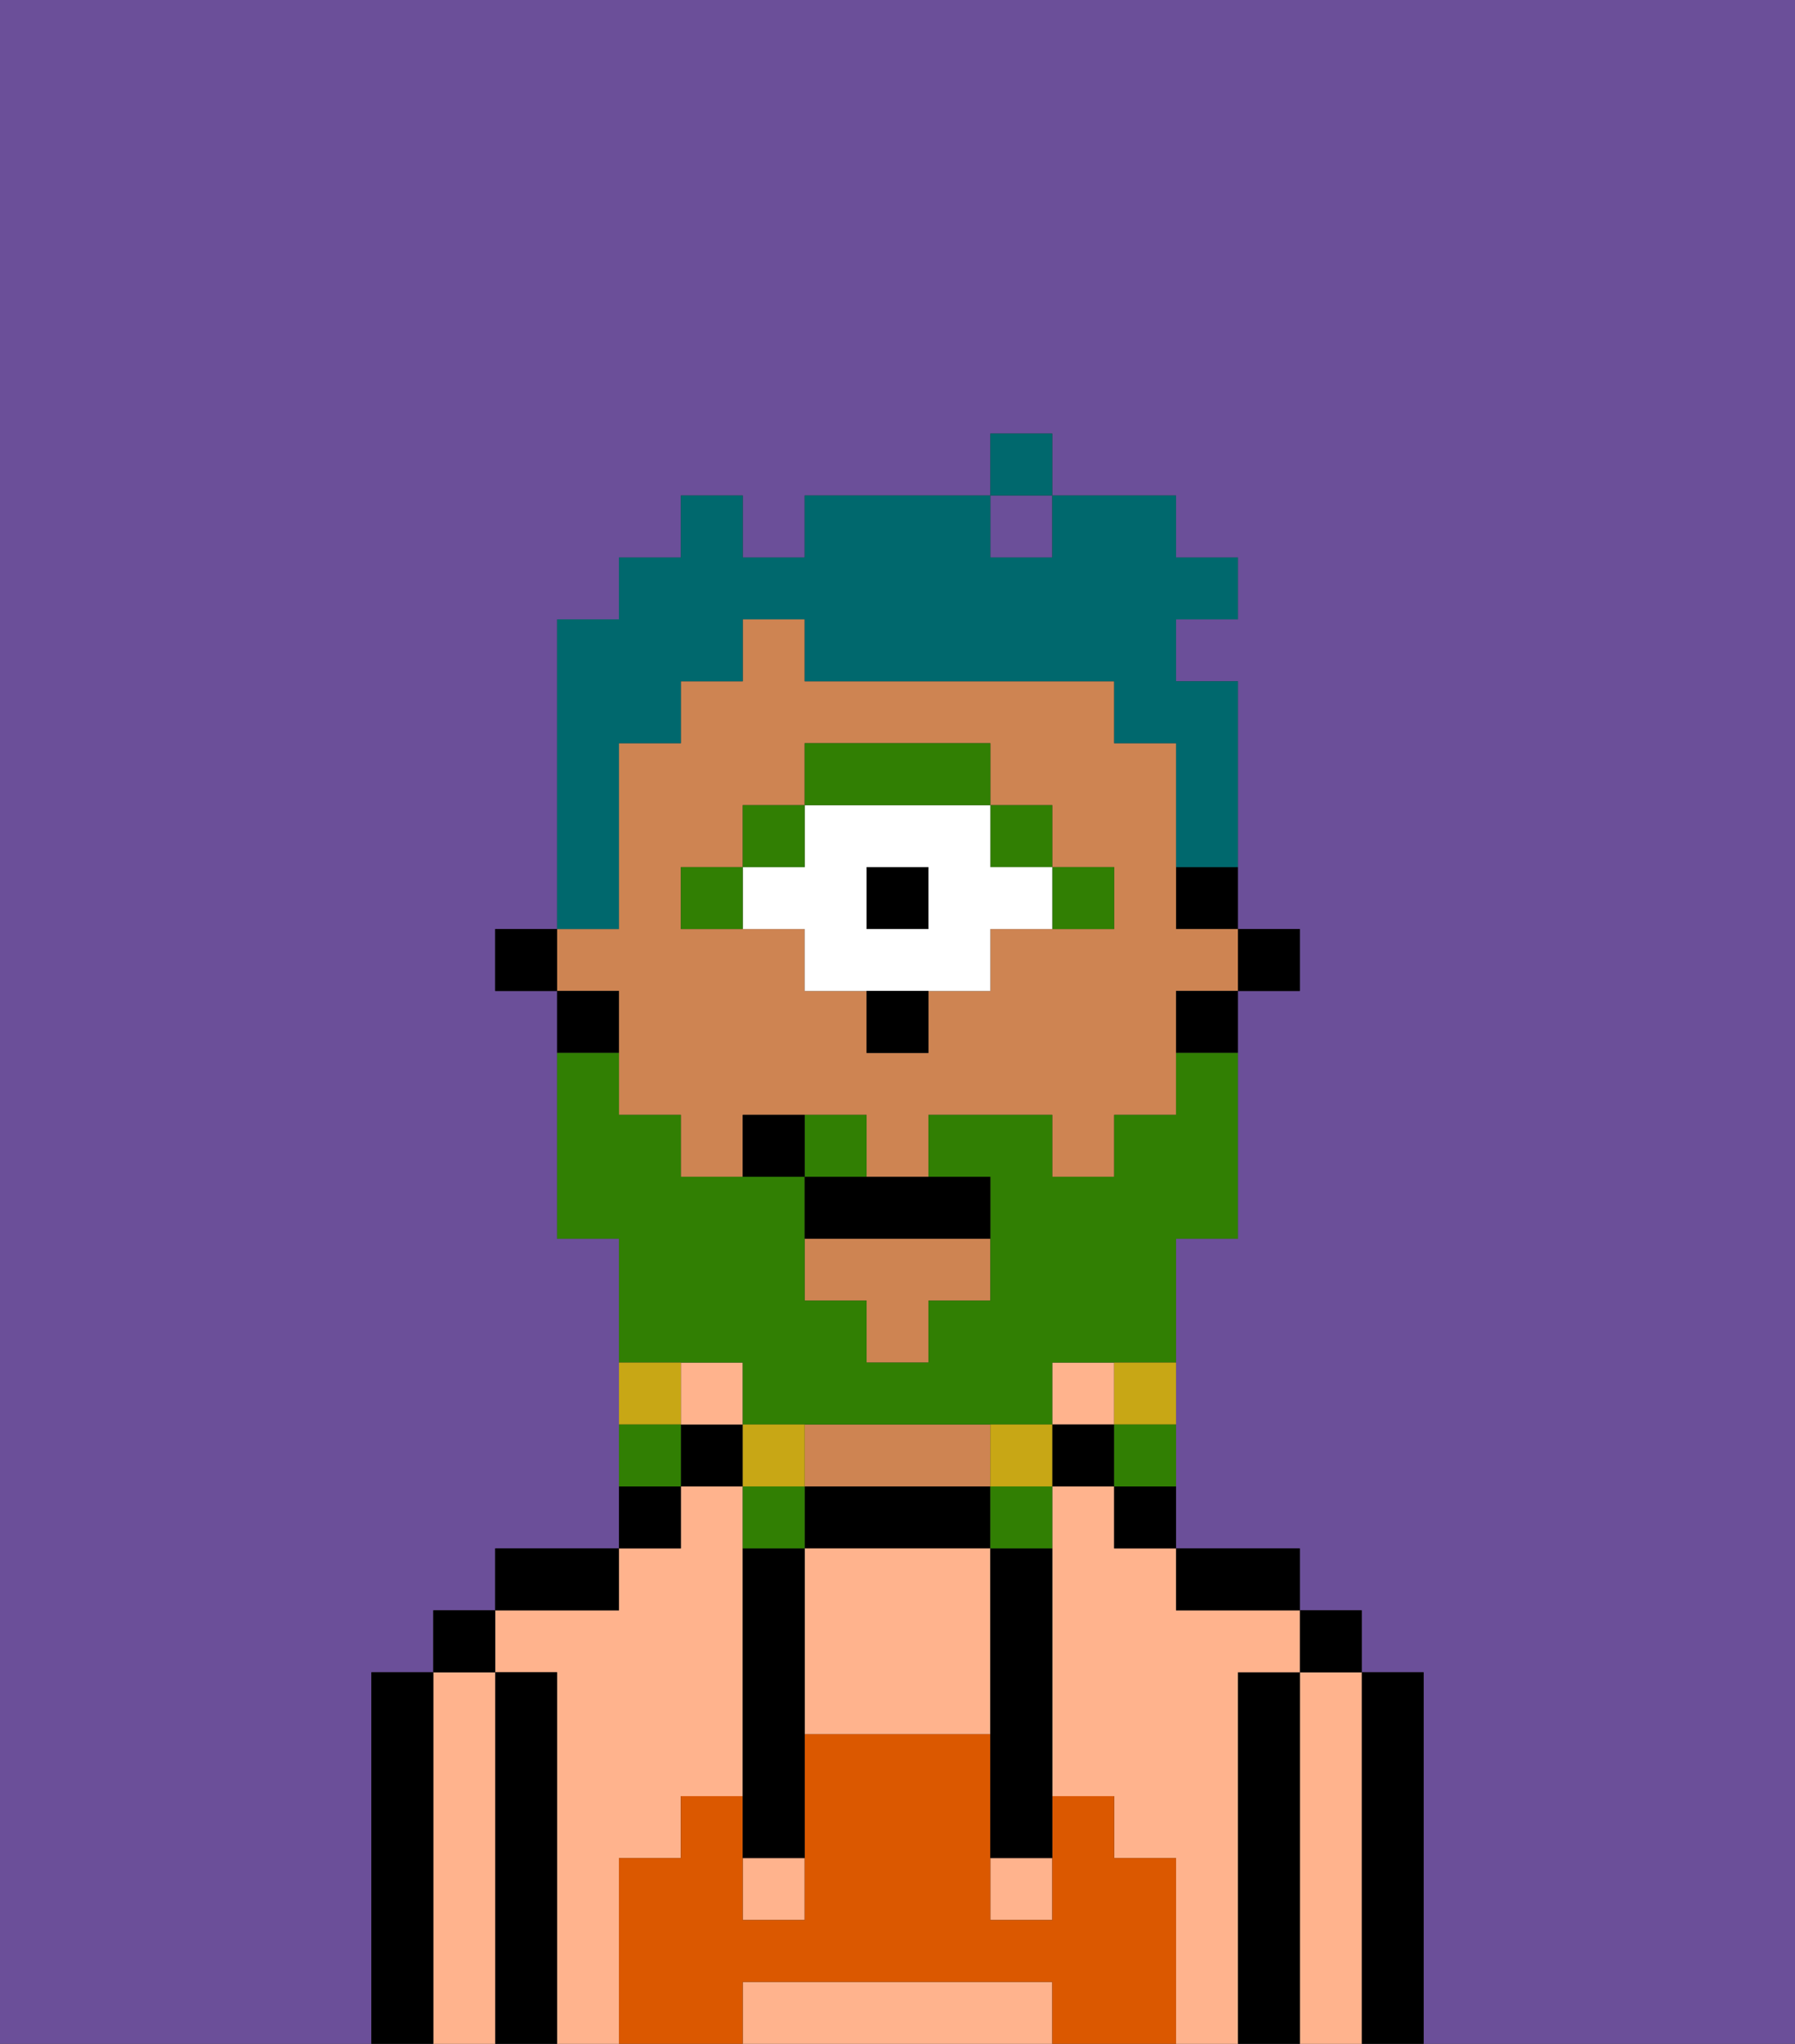 <svg xmlns="http://www.w3.org/2000/svg" viewBox="0 0 29 33"><rect x="0" y="0" width="29" height="33" fill="#333333" stroke="none"/><defs><style>polygon,rect,path{shape-rendering:crispedges;}.pa145-1{fill:#6b4f99;}.pa145-2{fill:#000000;}.pa145-3{fill:#ffb38d;}.pa145-4{fill:#ce8452;}.pa145-5{fill:#db5800;}.pa145-6{fill:#317f03;}.pa145-7{fill:#ffffff;}.pa145-8{fill:#317f03;}.pa145-9{fill:#c8a715;}.pa145-10{fill:#00686d;}</style></defs><rect class="pa145-1" x="16" y="8" width="1" height="1"/><path class="pa145-1" d="M0,33H6V27H7V26H8V25h2V20H9V16H8V15H9V10h1V9h1V8h1V9h1V8h3V7h1V8h2V9h1v1H19v1h1v4h1v1H20v4H19v5h2v1h1v1h1v6h6V0H0Z"/><path class="pa145-2" d="M23,27H22v6h1V27Z"/><path class="pa145-3" d="M22,27H21v6h1V27Z"/><rect class="pa145-2" x="21" y="26" width="1" height="1"/><path class="pa145-2" d="M21,27H20v6h1V27Z"/><path class="pa145-3" d="M20,27h1V26H19V25H18V24H17v5h1v1h1v3h1V27Z"/><path class="pa145-3" d="M10,30h1V29h1V24H11v1H10v1H8v1H9v6h1V30Z"/><path class="pa145-2" d="M20,26h1V25H19v1Z"/><path class="pa145-2" d="M18,25h1V24H18Z"/><rect class="pa145-3" x="17" y="22" width="1" height="1"/><rect class="pa145-2" x="17" y="23" width="1" height="1"/><path class="pa145-2" d="M13,24v1h3V24H13Z"/><path class="pa145-4" d="M14,24h2V23H13v1Z"/><rect class="pa145-2" x="11" y="23" width="1" height="1"/><rect class="pa145-3" x="11" y="22" width="1" height="1"/><path class="pa145-2" d="M11,24H10v1h1Z"/><path class="pa145-2" d="M10,25H8v1h2Z"/><path class="pa145-2" d="M9,27H8v6H9V27Z"/><path class="pa145-3" d="M8,27H7v6H8V27Z"/><rect class="pa145-2" x="7" y="26" width="1" height="1"/><path class="pa145-2" d="M7,27H6v6H7V27Z"/><path class="pa145-3" d="M16,25H13v3h3V25Z"/><path class="pa145-3" d="M16,32H12v1h5V32Z"/><rect class="pa145-3" x="16" y="30" width="1" height="1"/><rect class="pa145-3" x="12" y="30" width="1" height="1"/><path class="pa145-5" d="M19,30H18V29H17v2H16V28H13v3H12V29H11v1H10v3h2V32h5v1h2V30Z"/><path class="pa145-2" d="M13,25H12v5h1V25Z"/><path class="pa145-2" d="M16,26v4h1V25H16Z"/><rect class="pa145-2" x="20" y="15" width="1" height="1"/><path class="pa145-2" d="M19,15h1V14H19Z"/><path class="pa145-4" d="M10,17v1h1v1h1V18h2v1h1V18h2v1h1V18h1V16h1V15H19V12H18V11H13V10H12v1H11v1H10v3H9v1h1Zm1-3h1V13h1V12h3v1h1v1h1v1H16v1H15v1H14V16H13V15H11Z"/><polygon class="pa145-4" points="13 21 14 21 14 22 15 22 15 21 16 21 16 20 13 20 13 21"/><path class="pa145-2" d="M19,17h1V16H19Z"/><path class="pa145-2" d="M10,16H9v1h1Z"/><rect class="pa145-2" x="8" y="15" width="1" height="1"/><path class="pa145-6" d="M18,15V14H17v1Z"/><rect class="pa145-6" x="16" y="13" width="1" height="1"/><rect class="pa145-2" x="14" y="14" width="1" height="1"/><path class="pa145-7" d="M13,15v1h3V15h1V14H16V13H13v1H12v1Zm1-1h1v1H14Z"/><path class="pa145-6" d="M16,13V12H13v1h3Z"/><rect class="pa145-6" x="12" y="13" width="1" height="1"/><path class="pa145-6" d="M12,14H11v1h1Z"/><path class="pa145-2" d="M14,17h1V16H14Z"/><path class="pa145-8" d="M12,22v1h5V22h2V20h1V17H19v1H18v1H17V18H15v1h1v2H15v1H14V21H13V19H11V18H10V17H9v3h1v2h2Z"/><path class="pa145-8" d="M14,18H13v1h1Z"/><path class="pa145-9" d="M18,23h1V22H18Z"/><path class="pa145-8" d="M18,24h1V23H18Z"/><path class="pa145-9" d="M16,23v1h1V23Z"/><path class="pa145-8" d="M16,25h1V24H16Z"/><path class="pa145-9" d="M13,23H12v1h1Z"/><path class="pa145-8" d="M13,24H12v1h1Z"/><path class="pa145-9" d="M11,22H10v1h1Z"/><path class="pa145-8" d="M11,23H10v1h1Z"/><path class="pa145-2" d="M13,19v1h3V19H13Z"/><path class="pa145-2" d="M12,18v1h1V18Z"/><path class="pa145-10" d="M10,14V12h1V11h1V10h1v1h5v1h1v2h1V11H19V10h1V9H19V8H17V9H16V8H13V9H12V8H11V9H10v1H9v5h1Z"/><rect class="pa145-10" x="16" y="7" width="1" height="1"/></svg>